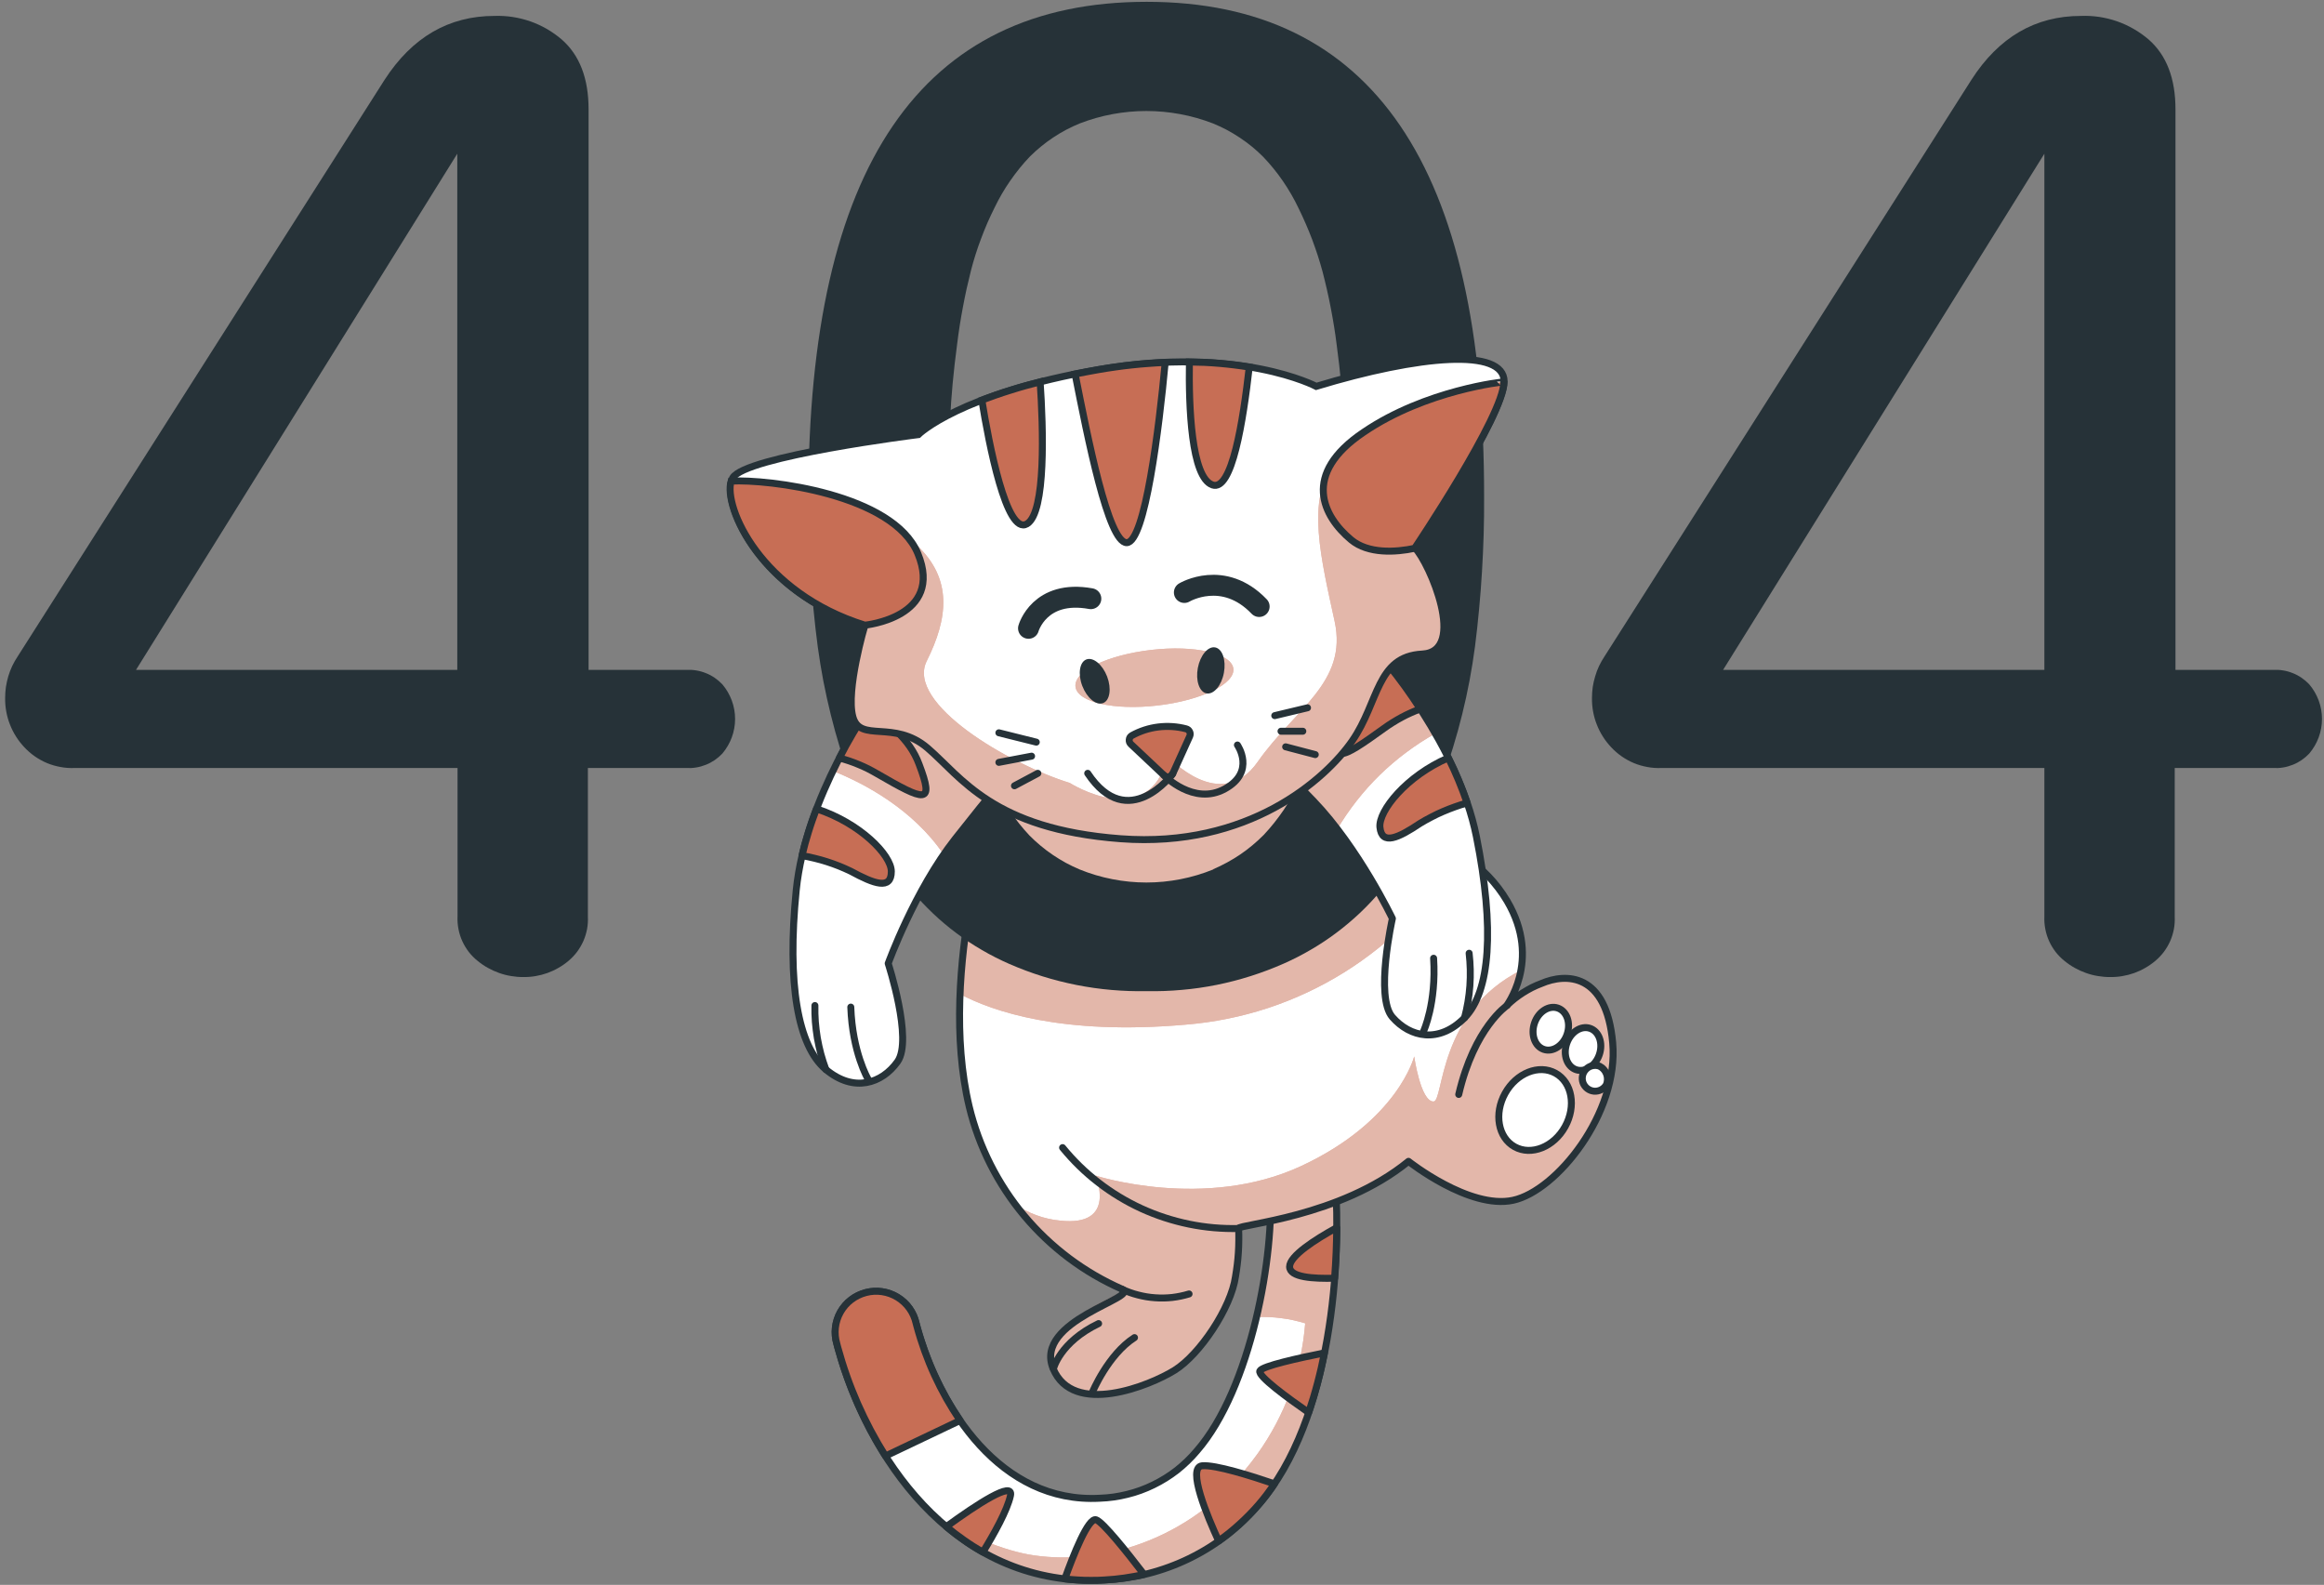 <svg version="1.2" baseProfile="tiny-ps" xmlns="http://www.w3.org/2000/svg" viewBox="0 0 371 253" width="371" height="253">
	<rect x="0" y="0" width="371" height="253" fill="#808080" stroke="none"/>
	<title>freepik--Character--inject-5</title>
	<style>
		tspan { white-space:pre }
		.shp0 { fill: #ffffff } 
		.shp1 { fill: #c76e55 } 
		.shp2 { opacity: 0.502;fill: #ffffff } 
		.shp3 { fill: none;stroke: #263238;stroke-linecap:round;stroke-linejoin:round;stroke-width: 1.113 } 
		.shp4 { fill: #c76e55;stroke: #263238;stroke-linecap:round;stroke-linejoin:round;stroke-width: 1.113 } 
		.shp5 { fill: #ffffff;stroke: #263238;stroke-linecap:round;stroke-linejoin:round;stroke-width: 1.113 } 
		.shp6 { fill: #263238 } 
		.shp7 { fill: none;stroke: #263238;stroke-width: 1.113 } 
		.shp8 { fill: #c76e55;stroke: #263238;stroke-width: 1.113 } 
		.shp9 { fill: none;stroke: #263238;stroke-linecap:round;stroke-linejoin:round;stroke-width: 3.34 } 
		.shp10 { fill: none;stroke: #263238;stroke-linecap:round;stroke-width: 1.113 } 
	</style>
	<g id="freepik--Character--inject-5">
		<path id="Layer" class="shp0" d="M174.15 252.28C151.89 252.28 138.51 232.53 133.76 215.16L133.6 214.55C133.09 212.85 133.29 211.01 134.16 209.46C135.03 207.91 136.5 206.79 138.22 206.34C139.94 205.89 141.76 206.16 143.28 207.09C144.8 208.02 145.87 209.52 146.25 211.26L146.37 211.71C149.98 224.93 159.81 240.04 175.58 239.17C177.06 239.12 178.53 238.91 179.96 238.55C181.4 238.2 182.79 237.69 184.12 237.04C185.45 236.39 186.71 235.61 187.88 234.7C189.04 233.78 190.11 232.75 191.06 231.62C199.71 221.7 203.58 200.13 202.72 189.25C202.56 187.84 202.97 186.42 203.87 185.32C204.77 184.23 206.08 183.54 207.5 183.43C208.92 183.32 210.32 183.79 211.38 184.73C212.44 185.67 213.08 187 213.14 188.42C214.14 200.53 212.82 226.56 200.91 240.21C199.39 242 197.69 243.63 195.83 245.07C193.98 246.51 191.98 247.75 189.87 248.78C187.76 249.81 185.55 250.62 183.27 251.2C181 251.77 178.67 252.11 176.32 252.21C175.59 252.26 174.86 252.28 174.15 252.28Z" />
		<g id="Layer">
			<path id="Layer" class="shp1" d="M207.51 183.62C206.83 183.68 206.16 183.87 205.55 184.18C204.94 184.49 204.39 184.92 203.95 185.44C203.51 185.97 203.17 186.57 202.96 187.22C202.75 187.88 202.67 188.57 202.72 189.25C203.14 194.56 202.43 202.41 200.59 210.25C201.25 210.22 201.9 210.22 202.56 210.25C203.21 210.28 203.87 210.33 204.52 210.42C205.17 210.5 205.82 210.61 206.46 210.75C207.1 210.89 207.73 211.06 208.36 211.25C208.21 213.12 207.94 214.98 207.54 216.81C207.14 218.64 206.61 220.45 205.97 222.21C205.32 223.97 204.56 225.68 203.68 227.34C202.8 229 201.81 230.6 200.72 232.12C191.01 245.61 176.45 249.92 165.12 248.3C160.05 247.58 154.24 244.92 149.35 242.19C150.99 243.79 152.78 245.23 154.69 246.48C156.61 247.74 158.64 248.8 160.76 249.67C162.88 250.53 165.08 251.19 167.33 251.63C169.58 252.07 171.86 252.3 174.15 252.3C174.86 252.3 175.59 252.3 176.32 252.24C178.67 252.14 181 251.8 183.27 251.23C185.55 250.65 187.76 249.84 189.87 248.81C191.98 247.78 193.98 246.54 195.83 245.1C197.69 243.66 199.39 242.03 200.91 240.24C212.82 226.59 214.1 200.56 213.14 188.45C213.09 187.76 212.91 187.09 212.6 186.47C212.28 185.86 211.86 185.31 211.33 184.86C210.81 184.41 210.2 184.07 209.55 183.86C208.89 183.64 208.2 183.56 207.51 183.62L207.51 183.62Z" />
			<path id="Layer" class="shp2" d="M207.51 183.62C206.83 183.68 206.16 183.87 205.55 184.18C204.94 184.49 204.39 184.92 203.95 185.44C203.51 185.97 203.17 186.57 202.96 187.22C202.75 187.88 202.67 188.57 202.72 189.25C203.14 194.56 202.43 202.41 200.59 210.25C201.25 210.22 201.9 210.22 202.56 210.25C203.21 210.28 203.87 210.33 204.52 210.42C205.17 210.5 205.82 210.61 206.46 210.75C207.1 210.89 207.73 211.06 208.36 211.25C208.21 213.12 207.94 214.98 207.54 216.81C207.14 218.64 206.61 220.45 205.97 222.21C205.32 223.97 204.56 225.68 203.68 227.34C202.8 229 201.81 230.6 200.72 232.12C191.01 245.61 176.45 249.92 165.12 248.3C160.05 247.58 154.24 244.92 149.35 242.19C150.99 243.79 152.78 245.23 154.69 246.48C156.61 247.74 158.64 248.8 160.76 249.67C162.88 250.53 165.08 251.19 167.33 251.63C169.58 252.07 171.86 252.3 174.15 252.3C174.86 252.3 175.59 252.3 176.32 252.24C178.67 252.14 181 251.8 183.27 251.23C185.55 250.65 187.76 249.84 189.87 248.81C191.98 247.78 193.98 246.54 195.83 245.1C197.69 243.66 199.39 242.03 200.91 240.24C212.82 226.59 214.1 200.56 213.14 188.45C213.09 187.76 212.91 187.09 212.6 186.47C212.28 185.86 211.86 185.31 211.33 184.86C210.81 184.41 210.2 184.07 209.55 183.86C208.89 183.64 208.2 183.56 207.51 183.62L207.51 183.62Z" />
		</g>
		<path id="Layer" class="shp3" d="M174.15 252.28C151.89 252.28 138.51 232.53 133.76 215.16L133.6 214.55C133.09 212.85 133.29 211.01 134.16 209.46C135.03 207.91 136.5 206.79 138.22 206.34C139.94 205.89 141.76 206.16 143.28 207.09C144.8 208.02 145.87 209.52 146.25 211.26L146.37 211.71C149.98 224.93 159.81 240.04 175.58 239.17C177.06 239.12 178.53 238.91 179.96 238.55C181.4 238.2 182.79 237.69 184.12 237.04C185.45 236.39 186.71 235.61 187.88 234.7C189.04 233.78 190.11 232.75 191.06 231.62C199.71 221.7 203.58 200.13 202.72 189.25C202.56 187.84 202.97 186.42 203.87 185.32C204.77 184.23 206.08 183.54 207.5 183.43C208.92 183.32 210.32 183.79 211.38 184.73C212.44 185.67 213.08 187 213.14 188.42C214.14 200.53 212.82 226.56 200.91 240.21C199.39 242 197.69 243.63 195.83 245.07C193.98 246.51 191.98 247.75 189.87 248.78C187.76 249.81 185.55 250.62 183.27 251.2C181 251.77 178.67 252.11 176.32 252.21C175.59 252.26 174.86 252.28 174.15 252.28Z" />
		<path id="Layer" class="shp4" d="M161.31 238.75C161.84 236.3 155.98 240.13 151.07 243.7C151.52 244.08 151.99 244.46 152.46 244.82C152.93 245.18 153.41 245.53 153.9 245.87C154.38 246.21 154.88 246.54 155.38 246.86C155.88 247.17 156.39 247.48 156.91 247.77C158.66 244.92 160.8 241.11 161.31 238.75Z" />
		<path id="Layer" class="shp4" d="M174.15 252.28C174.86 252.28 175.59 252.28 176.32 252.22C176.85 252.19 177.38 252.15 177.91 252.1C178.44 252.05 178.97 251.98 179.49 251.91C180.02 251.83 180.55 251.75 181.07 251.65C181.59 251.56 182.11 251.45 182.63 251.33C179.87 247.73 176.07 242.97 174.98 242.61C173.73 242.19 171.32 248.32 169.98 252.04C170.33 252.08 170.67 252.12 171.02 252.15C171.37 252.18 171.71 252.2 172.06 252.22C172.41 252.24 172.76 252.26 173.11 252.27C173.45 252.28 173.8 252.28 174.15 252.28Z" />
		<path id="Layer" class="shp4" d="M146.37 211.71L146.25 211.26C145.87 209.52 144.8 208.02 143.28 207.09C141.76 206.16 139.94 205.89 138.22 206.34C136.5 206.79 135.03 207.91 134.16 209.46C133.29 211.01 133.09 212.85 133.6 214.55L133.76 215.16C134.18 216.68 134.65 218.19 135.18 219.68C135.7 221.16 136.29 222.63 136.92 224.08C137.56 225.52 138.25 226.94 138.99 228.34C139.73 229.73 140.52 231.09 141.36 232.43L153.27 226.76C152.49 225.61 151.76 224.43 151.08 223.23C150.4 222.02 149.77 220.78 149.19 219.52C148.61 218.26 148.09 216.98 147.62 215.68C147.15 214.37 146.73 213.05 146.37 211.71L146.37 211.71Z" />
		<path id="Layer" class="shp4" d="M200.91 240.21C201.14 239.95 201.36 239.68 201.58 239.41C201.8 239.13 202.02 238.86 202.23 238.58C202.44 238.3 202.65 238.02 202.85 237.73C203.06 237.45 203.26 237.16 203.45 236.87C199.67 235.58 194.01 233.8 191.91 233.99C189.42 234.22 192.8 242.22 194.54 245.99C195.12 245.57 195.7 245.14 196.26 244.69C196.82 244.24 197.36 243.77 197.89 243.29C198.43 242.8 198.94 242.31 199.45 241.79C199.95 241.28 200.44 240.75 200.91 240.21L200.91 240.21Z" />
		<path id="Layer" class="shp4" d="M201.12 218.84C200.72 219.64 205.61 223.2 208.91 225.49C209.17 224.71 209.42 223.93 209.66 223.14C209.89 222.36 210.12 221.57 210.33 220.77C210.54 219.98 210.73 219.18 210.92 218.38C211.1 217.58 211.27 216.78 211.43 215.97C207.43 216.77 201.51 218.06 201.12 218.84Z" />
		<path id="Layer" class="shp4" d="M213.05 204.05C213.27 201.2 213.38 198.48 213.39 195.98C209.95 197.87 205.87 200.49 205.87 202.21C205.87 203.93 209.69 204.14 213.05 204.05Z" />
		<path id="Layer" class="shp0" d="M159.21 126.68C159.21 126.68 149.5 154.8 154.73 176.68C155.5 179.87 156.64 182.96 158.12 185.89C159.6 188.82 161.41 191.57 163.52 194.09C165.63 196.61 168.02 198.87 170.64 200.84C173.27 202.81 176.11 204.47 179.12 205.79C182.13 207.11 164.93 210.79 168.12 218.48C171.31 226.17 183.54 221.22 187.53 218.73C191.52 216.24 196.53 208.78 197.23 203.8C197.34 203.16 197.43 202.53 197.51 201.89C197.59 201.24 197.65 200.6 197.69 199.96C197.73 199.31 197.76 198.67 197.76 198.02C197.77 197.38 197.76 196.73 197.73 196.09C197.7 195.45 213.9 194.35 224.85 185.39C224.85 185.39 234.56 193.1 241.53 191.61C248.5 190.12 258.45 177.67 257.45 166.48C256.45 155.29 250 155.3 246.06 157C245.55 157.19 245.05 157.41 244.56 157.65C244.08 157.9 243.6 158.17 243.14 158.46C242.68 158.75 242.24 159.07 241.81 159.4C241.38 159.74 240.97 160.1 240.58 160.48C240.19 160.86 246.3 153.48 240.58 143.81C239.74 142.4 238.74 141.08 237.6 139.89C236.46 138.71 235.2 137.65 233.82 136.75C232.44 135.85 230.97 135.1 229.43 134.53C227.88 133.96 226.28 133.57 224.65 133.36C223.02 133.15 221.65 117.43 212.71 111.46C203.77 105.49 171.9 99.31 159.21 126.68Z" />
		<g id="Layer">
			<path id="Layer" fill-rule="evenodd" class="shp1" d="M233.14 136.35C230.84 140.19 228.09 143.74 224.95 146.92C221.81 150.11 218.31 152.91 214.51 155.27C210.71 157.63 206.64 159.53 202.39 160.93C198.14 162.32 193.74 163.21 189.28 163.57C169.48 165.31 158.38 161.41 153.28 158.7C153.43 155.98 153.68 153.27 154 150.57C154.33 147.87 154.75 145.18 155.25 142.51C155.75 139.83 156.34 137.18 157.01 134.54C157.68 131.9 158.44 129.29 159.28 126.7C171.97 99.33 203.82 105.55 212.78 111.52C221.74 117.49 224.72 133.42 224.72 133.42C225.46 133.51 226.2 133.65 226.93 133.82C227.66 133.99 228.38 134.2 229.08 134.44C229.79 134.69 230.49 134.97 231.16 135.29C231.84 135.61 232.5 135.96 233.14 136.35ZM257.43 166.44C258.43 177.63 248.48 190.08 241.51 191.57C234.54 193.06 224.83 185.35 224.83 185.35C213.88 194.31 197.68 195.41 197.71 196.05C197.74 196.69 197.75 197.34 197.74 197.98C197.74 198.63 197.71 199.27 197.67 199.92C197.63 200.56 197.57 201.2 197.49 201.85C197.41 202.49 197.32 203.12 197.21 203.76C196.51 208.74 191.49 216.2 187.51 218.69C183.53 221.18 171.29 226.13 168.1 218.44C164.91 210.75 180.78 206.49 179.1 205.75C177.42 205.01 175.78 204.17 174.2 203.22C172.63 202.28 171.11 201.23 169.67 200.09C168.23 198.95 166.87 197.71 165.58 196.4C164.3 195.08 163.1 193.68 162 192.21C162.53 192.58 163.09 192.91 163.67 193.21C164.24 193.51 164.84 193.77 165.45 193.99C166.06 194.22 166.68 194.4 167.31 194.54C167.94 194.69 168.58 194.79 169.23 194.85C178.48 195.88 174.88 187.66 174.88 187.66C174.88 187.66 192.33 193.32 207.76 186.12C223.19 178.92 225.76 168.65 225.76 168.65C225.76 168.65 226.78 175.84 228.84 175.84C230.51 175.84 229.46 161.54 242.91 154.84C242.83 155.35 242.72 155.85 242.58 156.34C242.44 156.84 242.28 157.32 242.08 157.8C241.88 158.27 241.66 158.74 241.41 159.18C241.16 159.63 240.88 160.06 240.58 160.48C240.97 160.1 241.38 159.74 241.81 159.4C242.24 159.07 242.68 158.75 243.14 158.46C243.6 158.17 244.08 157.9 244.56 157.65C245.05 157.41 245.55 157.19 246.06 157C250 155.3 256.43 155.25 257.43 166.44Z" />
			<path id="Layer" fill-rule="evenodd" class="shp2" d="M233.14 136.35C230.84 140.19 228.09 143.74 224.95 146.92C221.81 150.11 218.31 152.91 214.51 155.27C210.71 157.63 206.64 159.53 202.39 160.93C198.14 162.32 193.74 163.21 189.28 163.57C169.48 165.31 158.38 161.41 153.28 158.7C153.43 155.98 153.68 153.27 154 150.57C154.33 147.87 154.75 145.18 155.25 142.51C155.75 139.83 156.34 137.18 157.01 134.54C157.68 131.9 158.44 129.29 159.28 126.7C171.97 99.33 203.82 105.55 212.78 111.52C221.74 117.49 224.72 133.42 224.72 133.42C225.46 133.51 226.2 133.65 226.93 133.82C227.66 133.99 228.38 134.2 229.08 134.44C229.79 134.69 230.49 134.97 231.16 135.29C231.84 135.61 232.5 135.96 233.14 136.35ZM257.43 166.44C258.43 177.63 248.48 190.08 241.51 191.57C234.54 193.06 224.83 185.35 224.83 185.35C213.88 194.31 197.68 195.41 197.71 196.05C197.74 196.69 197.75 197.34 197.74 197.98C197.74 198.63 197.71 199.27 197.67 199.92C197.63 200.56 197.57 201.2 197.49 201.85C197.41 202.49 197.32 203.12 197.21 203.76C196.51 208.74 191.49 216.2 187.51 218.69C183.53 221.18 171.29 226.13 168.1 218.44C164.91 210.75 180.78 206.49 179.1 205.75C177.42 205.01 175.78 204.17 174.2 203.22C172.63 202.28 171.11 201.23 169.67 200.09C168.23 198.95 166.87 197.71 165.58 196.4C164.3 195.08 163.1 193.68 162 192.21C162.53 192.58 163.09 192.91 163.67 193.21C164.24 193.51 164.84 193.77 165.45 193.99C166.06 194.22 166.68 194.4 167.31 194.54C167.94 194.69 168.58 194.79 169.23 194.85C178.48 195.88 174.88 187.66 174.88 187.66C174.88 187.66 192.33 193.32 207.76 186.12C223.19 178.92 225.76 168.65 225.76 168.65C225.76 168.65 226.78 175.84 228.84 175.84C230.51 175.84 229.46 161.54 242.91 154.84C242.83 155.35 242.72 155.85 242.58 156.34C242.44 156.84 242.28 157.32 242.08 157.8C241.88 158.27 241.66 158.74 241.41 159.18C241.16 159.63 240.88 160.06 240.58 160.48C240.97 160.1 241.38 159.74 241.81 159.4C242.24 159.07 242.68 158.75 243.14 158.46C243.6 158.17 244.08 157.9 244.56 157.65C245.05 157.41 245.55 157.19 246.06 157C250 155.3 256.43 155.25 257.43 166.44Z" />
			<path id="Layer" class="shp3" d="M197.78 196.11C195.11 196.18 192.43 195.95 189.81 195.41C187.19 194.87 184.64 194.04 182.21 192.93C179.77 191.81 177.48 190.42 175.36 188.78C173.24 187.15 171.32 185.27 169.63 183.2" />
		</g>
		<path id="Layer" class="shp3" d="M159.21 126.68C159.21 126.68 149.5 154.8 154.73 176.68C155.5 179.87 156.64 182.96 158.12 185.89C159.6 188.82 161.41 191.57 163.52 194.09C165.63 196.61 168.02 198.87 170.64 200.84C173.27 202.81 176.11 204.47 179.12 205.79C182.13 207.11 164.93 210.79 168.12 218.48C171.31 226.17 183.54 221.22 187.53 218.73C191.52 216.24 196.53 208.78 197.23 203.8C197.34 203.16 197.43 202.53 197.51 201.89C197.59 201.24 197.65 200.6 197.69 199.96C197.73 199.31 197.76 198.67 197.76 198.02C197.77 197.38 197.76 196.73 197.73 196.09C197.7 195.45 213.9 194.35 224.85 185.39C224.85 185.39 234.56 193.1 241.53 191.61C248.5 190.12 258.45 177.67 257.45 166.48C256.45 155.29 250 155.3 246.06 157C245.55 157.19 245.05 157.41 244.56 157.65C244.08 157.9 243.6 158.17 243.14 158.46C242.68 158.75 242.24 159.07 241.81 159.4C241.38 159.74 240.97 160.1 240.58 160.48C240.19 160.86 246.3 153.48 240.58 143.81C239.74 142.4 238.74 141.08 237.6 139.89C236.46 138.71 235.2 137.65 233.82 136.75C232.44 135.85 230.97 135.1 229.43 134.53C227.88 133.96 226.28 133.57 224.65 133.36C223.02 133.15 221.65 117.43 212.71 111.46C203.77 105.49 171.9 99.31 159.21 126.68Z" />
		<path id="Layer" class="shp3" d="M240.58 160.52C240.58 160.52 235.36 164.01 232.87 174.71" />
		<path id="Layer" class="shp5" d="M250.17 165.1C249.56 166.92 247.89 168.01 246.45 167.52C245.01 167.03 244.35 165.16 244.96 163.34C245.57 161.52 247.24 160.43 248.68 160.92C250.12 161.41 250.79 163.28 250.17 165.1Z" />
		<path id="Layer" class="shp5" d="M255.32 168.34C254.71 170.16 253.04 171.25 251.6 170.76C250.16 170.27 249.49 168.4 250.11 166.58C250.73 164.76 252.39 163.67 253.83 164.16C255.27 164.65 255.94 166.52 255.32 168.34Z" />
		<path id="Layer" class="shp5" d="M256.42 173.19C256.01 173.87 255.25 174.26 254.46 174.19C253.66 174.11 252.99 173.59 252.71 172.84C252.44 172.09 252.63 171.25 253.19 170.69C253.74 170.12 254.58 169.93 255.33 170.19C255.59 170.32 255.83 170.5 256.02 170.72C256.22 170.94 256.37 171.2 256.47 171.47C256.57 171.75 256.62 172.04 256.61 172.34C256.6 172.63 256.54 172.92 256.42 173.19Z" />
		<path id="Layer" class="shp5" d="M249.85 179.85C248.05 183.1 244.45 184.54 241.8 183.07C239.15 181.6 238.47 177.79 240.27 174.54C242.07 171.29 245.67 169.85 248.32 171.32C250.97 172.79 251.65 176.6 249.85 179.85Z" />
		<path id="Layer" class="shp3" d="M179.12 205.81C179.95 206.2 180.81 206.51 181.7 206.73C182.58 206.96 183.49 207.11 184.4 207.17C185.31 207.24 186.23 207.22 187.14 207.12C188.05 207.01 188.94 206.83 189.82 206.56" />
		<path id="Layer" class="shp3" d="M168.17 218.5C168.17 218.5 169.17 214.27 175.38 211.29" />
		<path id="Layer" class="shp3" d="M174.39 222.24C174.39 222.24 176.88 216.24 181.11 213.53" />
		<path id="Layer" fill-rule="evenodd" class="shp6" d="M74.84 151.97C74.43 151.43 74.08 150.86 73.8 150.24C73.52 149.63 73.32 148.98 73.19 148.32C73.06 147.66 73.01 146.98 73.04 146.31L73.04 122.6L11.88 122.6C11.14 122.63 10.39 122.58 9.66 122.44C8.92 122.31 8.21 122.1 7.52 121.82C6.83 121.53 6.17 121.17 5.56 120.74C4.95 120.32 4.39 119.83 3.88 119.28C3.39 118.76 2.94 118.19 2.56 117.58C2.17 116.97 1.85 116.33 1.59 115.66C1.32 114.99 1.13 114.29 1 113.59C0.87 112.88 0.81 112.16 0.82 111.44C0.82 110.85 0.86 110.27 0.94 109.68C1.03 109.1 1.16 108.53 1.32 107.97C1.49 107.4 1.7 106.85 1.95 106.32C2.21 105.79 2.49 105.28 2.82 104.79L61.4 12.73C65.8 5.94 71.65 2.54 78.94 2.54C79.91 2.51 80.88 2.56 81.84 2.71C82.8 2.86 83.74 3.09 84.66 3.41C85.57 3.73 86.46 4.14 87.3 4.62C88.14 5.11 88.93 5.67 89.67 6.3C92.53 8.8 93.96 12.52 93.96 17.45L93.96 106.94L109.52 106.94C110.06 106.91 110.59 106.93 111.12 107.02C111.65 107.1 112.17 107.25 112.67 107.45C113.17 107.64 113.65 107.9 114.09 108.2C114.53 108.5 114.94 108.85 115.31 109.24C115.96 110 116.47 110.88 116.82 111.82C117.17 112.77 117.35 113.76 117.35 114.77C117.35 115.78 117.17 116.77 116.82 117.72C116.47 118.66 115.96 119.53 115.31 120.3C114.94 120.69 114.53 121.04 114.09 121.34C113.65 121.64 113.17 121.9 112.67 122.09C112.17 122.29 111.65 122.44 111.12 122.52C110.59 122.61 110.06 122.63 109.52 122.6L93.85 122.6L93.85 146.31C93.88 146.98 93.84 147.65 93.72 148.31C93.59 148.97 93.4 149.61 93.13 150.22C92.86 150.83 92.52 151.41 92.12 151.95C91.72 152.48 91.25 152.97 90.74 153.4C90.24 153.82 89.71 154.19 89.14 154.51C88.58 154.84 87.99 155.11 87.38 155.33C86.76 155.55 86.13 155.71 85.49 155.82C84.85 155.93 84.2 155.98 83.55 155.97C82.89 155.98 82.24 155.92 81.59 155.81C80.94 155.71 80.3 155.54 79.68 155.32C79.06 155.1 78.46 154.83 77.89 154.51C77.31 154.19 76.77 153.82 76.26 153.4C75.73 152.98 75.26 152.5 74.84 151.97ZM73 106.94L73 24.54L21.71 106.94L73 106.94Z" />
		<path id="Layer" fill-rule="evenodd" class="shp6" d="M156.78 151.67C155.37 150.86 154.01 149.96 152.7 148.98C151.4 148.01 150.15 146.96 148.97 145.84C147.79 144.72 146.67 143.54 145.62 142.29C144.57 140.97 143.57 139.61 142.63 138.2C141.69 136.8 140.81 135.36 139.99 133.88C139.18 132.4 138.42 130.89 137.73 129.35C137.04 127.8 136.42 126.23 135.86 124.64C135.23 122.92 134.64 121.17 134.1 119.42C133.56 117.66 133.07 115.89 132.63 114.11C132.19 112.33 131.79 110.53 131.44 108.73C131.1 106.92 130.8 105.11 130.55 103.29C130.29 101.31 130.06 99.32 129.87 97.33C129.68 95.34 129.52 93.35 129.39 91.35C129.27 89.35 129.18 87.36 129.12 85.36C129.06 83.36 129.04 81.36 129.05 79.36C129.05 26.65 147.05 0.29 183.05 0.29C219.05 0.29 237.01 26.65 236.92 79.36C236.93 81.35 236.91 83.34 236.85 85.33C236.79 87.32 236.7 89.31 236.58 91.29C236.46 93.28 236.31 95.26 236.12 97.25C235.94 99.23 235.72 101.21 235.47 103.18C235.23 105 234.94 106.81 234.6 108.62C234.26 110.42 233.87 112.22 233.43 114C232.99 115.78 232.5 117.55 231.96 119.31C231.43 121.07 230.84 122.81 230.21 124.53C229.65 126.12 229.03 127.69 228.34 129.24C227.65 130.78 226.89 132.29 226.08 133.77C225.26 135.25 224.38 136.69 223.44 138.09C222.5 139.5 221.5 140.86 220.45 142.18C219.4 143.43 218.28 144.62 217.1 145.74C215.91 146.86 214.67 147.91 213.36 148.89C212.06 149.87 210.7 150.77 209.29 151.59C207.88 152.42 206.43 153.16 204.94 153.82C203.22 154.58 201.47 155.24 199.68 155.81C197.89 156.38 196.07 156.85 194.24 157.22C192.4 157.59 190.54 157.86 188.67 158.02C186.8 158.19 184.93 158.26 183.05 158.22C181.17 158.26 179.3 158.19 177.43 158.03C175.56 157.87 173.7 157.6 171.86 157.24C170.01 156.87 168.19 156.41 166.4 155.85C164.61 155.29 162.85 154.63 161.13 153.88C159.64 153.23 158.18 152.49 156.78 151.67ZM193.69 138.75C194.44 138.43 195.18 138.07 195.89 137.68C196.61 137.29 197.31 136.86 197.98 136.41C198.66 135.95 199.31 135.46 199.94 134.93C200.56 134.41 201.17 133.86 201.74 133.28C202.32 132.66 202.88 132.02 203.41 131.35C203.94 130.69 204.44 130 204.92 129.3C205.39 128.59 205.84 127.87 206.26 127.13C206.68 126.39 207.06 125.63 207.42 124.86C207.81 124.04 208.19 123.21 208.55 122.38C208.9 121.54 209.24 120.7 209.56 119.85C209.88 119 210.17 118.14 210.45 117.27C210.73 116.41 210.99 115.54 211.23 114.66C211.48 113.7 211.72 112.74 211.93 111.78C212.15 110.82 212.35 109.85 212.54 108.88C212.72 107.91 212.89 106.93 213.04 105.96C213.18 104.98 213.32 104 213.43 103.02C213.97 98.69 214.33 94.72 214.51 91.11C214.69 87.5 214.78 83.59 214.77 79.36C214.77 74.93 214.68 70.83 214.51 67.08C214.34 63.33 213.96 59.3 213.38 55C213.26 54.02 213.12 53.04 212.96 52.06C212.8 51.09 212.63 50.11 212.44 49.14C212.26 48.17 212.05 47.21 211.83 46.24C211.61 45.28 211.38 44.32 211.13 43.36C210.89 42.49 210.64 41.63 210.36 40.77C210.08 39.92 209.78 39.07 209.47 38.23C209.15 37.39 208.81 36.55 208.45 35.73C208.09 34.9 207.72 34.09 207.32 33.28C206.96 32.52 206.57 31.78 206.15 31.05C205.73 30.32 205.28 29.61 204.81 28.92C204.33 28.22 203.83 27.55 203.3 26.9C202.77 26.25 202.21 25.62 201.63 25.01C201.06 24.44 200.46 23.9 199.84 23.39C199.21 22.88 198.56 22.4 197.89 21.96C197.22 21.51 196.53 21.1 195.82 20.72C195.11 20.35 194.38 20.01 193.63 19.7C191.94 19.05 190.19 18.55 188.41 18.22C186.63 17.89 184.82 17.72 183 17.72C181.19 17.72 179.38 17.89 177.6 18.22C175.82 18.55 174.07 19.05 172.38 19.7C171.64 20 170.92 20.34 170.21 20.71C169.5 21.09 168.81 21.49 168.15 21.94C167.48 22.38 166.84 22.85 166.22 23.36C165.6 23.86 165.01 24.4 164.44 24.96C163.86 25.56 163.31 26.19 162.78 26.84C162.26 27.49 161.75 28.16 161.28 28.84C160.8 29.53 160.35 30.23 159.93 30.96C159.51 31.68 159.12 32.42 158.76 33.17C158.36 33.97 157.98 34.78 157.62 35.6C157.27 36.42 156.93 37.25 156.62 38.09C156.3 38.92 156.01 39.77 155.74 40.62C155.47 41.47 155.22 42.33 155 43.2C154.76 44.16 154.53 45.13 154.31 46.1C154.1 47.07 153.9 48.04 153.72 49.02C153.53 49.99 153.37 50.97 153.21 51.95C153.06 52.93 152.92 53.91 152.8 54.9C152.22 59.26 151.84 63.32 151.67 67.08C151.5 70.84 151.41 74.93 151.4 79.36C151.4 83.58 151.49 87.51 151.67 91.16C151.85 94.81 152.21 98.81 152.74 103.16C152.86 104.14 152.99 105.12 153.14 106.1C153.29 107.07 153.45 108.05 153.64 109.02C153.82 109.99 154.02 110.96 154.24 111.92C154.46 112.88 154.69 113.84 154.94 114.8C155.18 115.68 155.43 116.55 155.71 117.41C155.98 118.28 156.28 119.13 156.59 119.99C156.91 120.84 157.24 121.68 157.59 122.52C157.95 123.35 158.32 124.18 158.71 125C159.06 125.77 159.45 126.52 159.86 127.26C160.27 127.99 160.72 128.71 161.19 129.41C161.66 130.11 162.16 130.79 162.68 131.45C163.21 132.11 163.76 132.75 164.34 133.37C164.91 133.95 165.51 134.49 166.13 135.01C166.75 135.53 167.4 136.02 168.07 136.47C168.75 136.93 169.44 137.35 170.15 137.74C170.86 138.12 171.59 138.47 172.34 138.79C174.03 139.48 175.78 140 177.58 140.35C179.37 140.7 181.19 140.88 183.01 140.88C184.84 140.88 186.66 140.7 188.45 140.35C190.25 140 192 139.48 193.69 138.79L193.69 138.75Z" />
		<path id="Layer" fill-rule="evenodd" class="shp6" d="M328.16 151.97C327.75 151.43 327.4 150.86 327.12 150.24C326.84 149.63 326.64 148.98 326.51 148.32C326.38 147.66 326.33 146.98 326.36 146.31L326.36 122.6L265.2 122.6C264.46 122.63 263.71 122.58 262.98 122.44C262.24 122.31 261.53 122.1 260.84 121.82C260.15 121.53 259.49 121.17 258.88 120.74C258.27 120.32 257.71 119.83 257.2 119.28C256.71 118.76 256.26 118.19 255.88 117.58C255.49 116.97 255.17 116.33 254.91 115.66C254.64 114.99 254.45 114.29 254.32 113.59C254.19 112.88 254.13 112.16 254.14 111.44C254.14 110.85 254.18 110.27 254.26 109.68C254.35 109.1 254.48 108.53 254.65 107.97C254.81 107.4 255.02 106.85 255.27 106.32C255.53 105.79 255.81 105.28 256.14 104.79L314.72 12.73C319.08 5.94 324.91 2.54 332.21 2.54C333.18 2.5 334.16 2.56 335.13 2.7C336.09 2.85 337.04 3.08 337.96 3.4C338.88 3.72 339.77 4.13 340.62 4.62C341.46 5.1 342.26 5.67 343 6.3C345.86 8.8 347.29 12.52 347.29 17.45L347.29 106.94L362.85 106.94C363.39 106.91 363.92 106.93 364.45 107.02C364.98 107.1 365.5 107.25 366 107.45C366.5 107.64 366.98 107.9 367.42 108.2C367.86 108.5 368.27 108.85 368.64 109.24C369.29 110 369.8 110.88 370.15 111.82C370.5 112.77 370.68 113.76 370.68 114.77C370.68 115.78 370.5 116.77 370.15 117.72C369.8 118.66 369.29 119.53 368.64 120.3C368.27 120.69 367.86 121.04 367.42 121.34C366.98 121.64 366.5 121.9 366 122.09C365.5 122.29 364.98 122.44 364.45 122.52C363.92 122.61 363.39 122.63 362.85 122.6L347.17 122.6L347.17 146.31C347.2 146.98 347.16 147.65 347.04 148.31C346.91 148.97 346.72 149.61 346.45 150.22C346.18 150.83 345.84 151.41 345.44 151.95C345.04 152.48 344.57 152.97 344.06 153.4C343.56 153.82 343.03 154.19 342.46 154.51C341.9 154.84 341.31 155.11 340.7 155.33C340.08 155.55 339.45 155.71 338.81 155.82C338.17 155.93 337.52 155.98 336.87 155.97C336.21 155.98 335.56 155.92 334.91 155.81C334.26 155.71 333.62 155.54 333 155.32C332.38 155.1 331.78 154.83 331.21 154.51C330.63 154.19 330.09 153.82 329.58 153.4C329.05 152.98 328.58 152.5 328.16 151.97ZM326.36 106.94L326.36 24.54L275.07 106.94L326.36 106.94Z" />
		<path id="Layer" class="shp0" d="M139.05 112.5C139.05 112.5 128.6 127.18 127.11 142.11C125.62 157.04 127.36 166.99 131.84 170.73C136.32 174.47 140.79 172.97 143.28 169.48C145.77 165.99 141.79 153.8 141.79 153.8C141.79 153.8 146.02 142.11 152.49 133.9C158.96 125.69 160.2 124.44 160.2 124.44C160.2 124.44 149 111.75 139.05 112.5Z" />
		<g id="Layer">
			<path id="Layer" class="shp1" d="M139.05 112.5C138.48 113.34 137.93 114.19 137.39 115.06C136.85 115.92 136.33 116.79 135.83 117.68C135.32 118.56 134.83 119.45 134.36 120.35C133.89 121.25 133.44 122.16 133 123.08C138 125.08 145.75 129.18 150.67 136.44C151.27 135.57 151.89 134.71 152.53 133.9C159 125.69 160.24 124.44 160.24 124.44C160.24 124.44 149 111.75 139.05 112.5Z" />
			<path id="Layer" class="shp2" d="M139.05 112.5C138.48 113.34 137.93 114.19 137.39 115.06C136.85 115.92 136.33 116.79 135.83 117.68C135.32 118.56 134.83 119.45 134.36 120.35C133.89 121.25 133.44 122.16 133 123.08C138 125.08 145.75 129.18 150.67 136.44C151.27 135.57 151.89 134.71 152.53 133.9C159 125.69 160.24 124.44 160.24 124.44C160.24 124.44 149 111.75 139.05 112.5Z" />
		</g>
		<path id="Layer" class="shp3" d="M139.05 112.5C139.05 112.5 128.6 127.18 127.11 142.11C125.62 157.04 127.36 166.99 131.84 170.73C136.32 174.47 140.79 172.97 143.28 169.48C145.77 165.99 141.79 153.8 141.79 153.8C141.79 153.8 146.02 142.11 152.49 133.9C158.96 125.69 160.2 124.44 160.2 124.44C160.2 124.44 149 111.75 139.05 112.5Z" />
		<path id="Layer" class="shp3" d="M131.84 170.73C131.54 169.92 131.27 169.09 131.04 168.25C130.82 167.41 130.63 166.56 130.48 165.71C130.34 164.85 130.23 163.99 130.16 163.12C130.1 162.26 130.07 161.39 130.09 160.52" />
		<path id="Layer" class="shp3" d="M138.55 172.22C138.55 172.22 136.07 167.99 135.82 160.77" />
		<path id="Layer" class="shp4" d="M142.29 139.12C142.29 136.5 137.29 131.38 130.34 129.12C130.11 129.73 129.88 130.34 129.67 130.96C129.46 131.57 129.25 132.19 129.06 132.82C128.87 133.44 128.69 134.07 128.51 134.69C128.34 135.32 128.18 135.96 128.03 136.59C128.7 136.71 129.37 136.84 130.04 137.01C130.7 137.17 131.36 137.35 132.01 137.56C132.66 137.77 133.31 138 133.94 138.25C134.58 138.51 135.2 138.78 135.82 139.08C139.55 141.11 142.29 142.11 142.29 139.12Z" />
		<path id="Layer" class="shp4" d="M138.44 113.39C138.04 114 137.64 114.62 137.26 115.25C136.87 115.87 136.49 116.5 136.12 117.14C135.75 117.77 135.39 118.41 135.03 119.05C134.68 119.7 134.34 120.35 134 121C134.53 121.14 135.05 121.3 135.56 121.47C136.08 121.64 136.58 121.84 137.09 122.05C137.59 122.25 138.08 122.48 138.57 122.72C139.05 122.97 139.53 123.22 140 123.5C147.71 127.97 149.2 128.5 146.72 122C145.22 117.92 141.64 115.15 138.44 113.39Z" />
		<path id="Layer" class="shp0" d="M220.9 105.25C220.9 105.25 232.74 118.83 235.69 133.55C238.64 148.27 237.89 158.34 233.79 162.49C229.69 166.64 225.1 165.6 222.28 162.37C219.46 159.14 222.28 146.63 222.28 146.63C222.28 146.63 216.92 135.4 209.68 127.86C202.44 120.32 201.07 119.21 201.07 119.21C201.07 119.21 210.92 105.48 220.9 105.25Z" />
		<g id="Layer">
			<path id="Layer" class="shp1" d="M220.9 105.25C210.9 105.48 201.02 119.25 201.02 119.25C201.02 119.25 202.38 120.37 209.63 127.9C209.97 128.26 210.3 128.62 210.63 128.98C210.96 129.35 211.28 129.72 211.6 130.1C211.92 130.47 212.23 130.85 212.54 131.24C212.85 131.62 213.15 132.01 213.45 132.4C214.39 130.81 215.44 129.29 216.58 127.83C217.72 126.38 218.95 125 220.27 123.71C221.6 122.42 223 121.22 224.48 120.12C225.96 119.01 227.51 118 229.12 117.1C228.52 116.05 227.91 115.02 227.26 114C226.62 112.99 225.96 111.98 225.27 110.99C224.59 110 223.88 109.03 223.15 108.07C222.42 107.12 221.67 106.17 220.9 105.25L220.9 105.25Z" />
			<path id="Layer" class="shp2" d="M220.9 105.25C210.9 105.48 201.02 119.25 201.02 119.25C201.02 119.25 202.38 120.37 209.63 127.9C209.97 128.26 210.3 128.62 210.63 128.98C210.96 129.35 211.28 129.72 211.6 130.1C211.92 130.47 212.23 130.85 212.54 131.24C212.85 131.62 213.15 132.01 213.45 132.4C214.39 130.81 215.44 129.29 216.58 127.83C217.72 126.38 218.95 125 220.27 123.71C221.6 122.42 223 121.22 224.48 120.12C225.96 119.01 227.51 118 229.12 117.1C228.52 116.05 227.91 115.02 227.26 114C226.62 112.99 225.96 111.98 225.27 110.99C224.59 110 223.88 109.03 223.15 108.07C222.42 107.12 221.67 106.17 220.9 105.25L220.9 105.25Z" />
		</g>
		<path id="Layer" class="shp3" d="M220.9 105.25C220.9 105.25 232.74 118.83 235.69 133.55C238.64 148.27 237.89 158.34 233.79 162.49C229.69 166.64 225.1 165.6 222.28 162.37C219.46 159.14 222.28 146.63 222.28 146.63C222.28 146.63 216.92 135.4 209.68 127.86C202.44 120.32 201.07 119.21 201.07 119.21C201.07 119.21 210.92 105.48 220.9 105.25Z" />
		<path id="Layer" class="shp3" d="M233.79 162.49C234.01 161.65 234.2 160.8 234.34 159.95C234.48 159.09 234.59 158.23 234.65 157.37C234.71 156.5 234.73 155.63 234.71 154.76C234.69 153.9 234.63 153.03 234.53 152.17" />
		<path id="Layer" class="shp3" d="M227.25 164.63C227.25 164.63 229.32 160.18 228.86 152.97" />
		<path id="Layer" class="shp4" d="M220.29 132.06C220.04 129.45 224.51 123.87 231.21 120.98C231.5 121.56 231.78 122.15 232.05 122.74C232.32 123.33 232.58 123.93 232.83 124.53C233.08 125.13 233.32 125.74 233.55 126.34C233.78 126.95 234 127.56 234.21 128.18C233.55 128.36 232.9 128.57 232.26 128.8C231.61 129.03 230.98 129.28 230.35 129.55C229.72 129.82 229.1 130.11 228.5 130.43C227.89 130.74 227.29 131.08 226.71 131.43C223.21 133.78 220.59 135 220.29 132.06Z" />
		<path id="Layer" class="shp4" d="M221.59 106.08C222.05 106.65 222.5 107.22 222.95 107.8C223.39 108.38 223.83 108.96 224.26 109.56C224.68 110.15 225.1 110.74 225.52 111.35C225.93 111.95 226.33 112.56 226.73 113.17C226.22 113.36 225.71 113.57 225.22 113.79C224.72 114.01 224.23 114.25 223.75 114.51C223.27 114.77 222.8 115.04 222.34 115.33C221.87 115.62 221.42 115.92 220.98 116.24C213.75 121.46 212.31 122.1 214.15 115.42C215.3 111.25 218.58 108.14 221.59 106.08Z" />
		<path id="Layer" class="shp0" d="M138.07 99.8C138.07 99.8 134.99 110.19 136.15 114.42C137.31 118.65 142.69 114.81 148.08 119.42C153.47 124.03 158.46 132.35 178.87 133.89C199.28 135.43 211.6 124.42 215.87 118.26C220.14 112.1 219.72 104.79 227.03 104.41C234.34 104.03 228.19 89.78 225.88 87.47C225.88 87.47 240.12 66.3 240.12 60.91C240.12 55.52 226.65 56.67 210.12 61.68C210.12 61.68 197.8 55.13 175.47 58.98C153.14 62.83 146.6 69.38 146.6 69.38C146.6 69.38 118.88 72.84 116.96 76.3C115.04 79.76 120.75 94.41 138.07 99.8Z" />
		<g id="Layer">
			<path id="Layer" class="shp1" d="M227 104.42C234.32 104.03 228.16 89.79 225.85 87.48C225.85 87.48 228.56 83.48 231.61 78.48C223.34 74.16 215.22 71.76 213.06 74.19C208.41 79.41 210.94 89.41 213.06 99.19C215.18 108.97 206.71 113.14 200.79 121.6C194.87 130.06 186.42 120.75 186.42 120.75C183.42 133.02 170.77 124.98 170.77 124.98C161.05 121.98 144.56 112.3 147.94 105.53C151.32 98.76 152.17 92.42 146.25 86.93C140.33 81.44 116.72 76.87 116.72 76.87L116.72 76.87C115.48 81.04 121.47 94.7 138.08 99.87C138.08 99.87 135 110.26 136.16 114.49C137.32 118.72 142.7 114.88 148.09 119.49C153.48 124.1 158.47 132.42 178.88 133.96C199.29 135.5 211.61 124.49 215.88 118.33C220.15 112.17 219.68 104.8 227 104.42Z" />
			<path id="Layer" class="shp2" d="M227 104.42C234.32 104.03 228.16 89.79 225.85 87.48C225.85 87.48 228.56 83.48 231.61 78.48C223.34 74.16 215.22 71.76 213.06 74.19C208.41 79.41 210.94 89.41 213.06 99.19C215.18 108.97 206.71 113.14 200.79 121.6C194.87 130.06 186.42 120.75 186.42 120.75C183.42 133.02 170.77 124.98 170.77 124.98C161.05 121.98 144.56 112.3 147.94 105.53C151.32 98.76 152.17 92.42 146.25 86.93C140.33 81.44 116.72 76.87 116.72 76.87L116.72 76.87C115.48 81.04 121.47 94.7 138.08 99.87C138.08 99.87 135 110.26 136.16 114.49C137.32 118.72 142.7 114.88 148.09 119.49C153.48 124.1 158.47 132.42 178.88 133.96C199.29 135.5 211.61 124.49 215.88 118.33C220.15 112.17 219.68 104.8 227 104.42Z" />
			<path id="Layer" class="shp1" d="M196.89 106.74C197.18 109.18 191.76 111.81 184.81 112.62C177.86 113.43 171.98 112.11 171.69 109.62C171.4 107.13 176.82 104.56 183.78 103.75C190.74 102.94 196.61 104.31 196.89 106.74Z" />
			<path id="Layer" class="shp2" d="M196.89 106.74C197.18 109.18 191.76 111.81 184.81 112.62C177.86 113.43 171.98 112.11 171.69 109.62C171.4 107.13 176.82 104.56 183.78 103.75C190.74 102.94 196.61 104.31 196.89 106.74Z" />
		</g>
		<path id="Layer" class="shp7" d="M138.07 99.8C138.07 99.8 134.99 110.19 136.15 114.42C137.31 118.65 142.69 114.81 148.08 119.42C153.47 124.03 158.46 132.35 178.87 133.89C199.28 135.43 211.6 124.42 215.87 118.26C220.14 112.1 219.72 104.79 227.03 104.41C234.34 104.03 228.19 89.78 225.88 87.47C225.88 87.47 240.12 66.3 240.12 60.91C240.12 55.52 226.65 56.67 210.12 61.68C210.12 61.68 197.8 55.13 175.47 58.98C153.14 62.83 146.6 69.38 146.6 69.38C146.6 69.38 118.88 72.84 116.96 76.3C115.04 79.76 120.75 94.41 138.07 99.8Z" />
		<path id="Layer" class="shp8" d="M217.69 69C207.69 75.72 211.22 82.44 215.69 86.17C218.42 88.45 222.82 88.17 225.83 87.53L225.83 87.53C225.83 87.53 240.07 66.36 240.07 60.97C240.08 60.92 227.64 62.23 217.69 69Z" />
		<path id="Layer" class="shp8" d="M116.71 76.8C115.47 80.97 121.46 94.63 138.07 99.8C138.07 99.8 150.75 98.56 146.52 88.36C142.57 78.84 122.6 76.47 116.71 76.8Z" />
		<path id="Layer" class="shp8" d="M175.41 59C174.1 59.23 172.84 59.47 171.63 59.71C173.63 69.81 176.92 86.63 179.86 86.63C182.8 86.63 185.05 68.19 186.01 57.86C185.12 57.9 184.23 57.95 183.35 58.02C182.46 58.08 181.58 58.16 180.69 58.26C179.81 58.35 178.93 58.46 178.04 58.59C177.16 58.71 176.29 58.85 175.41 59L175.41 59Z" />
		<path id="Layer" class="shp8" d="M163.94 83.63C167 81.83 166.54 68.3 166.05 60.96C165.26 61.16 164.47 61.36 163.69 61.58C162.91 61.8 162.13 62.03 161.35 62.28C160.58 62.52 159.8 62.77 159.03 63.04C158.27 63.3 157.5 63.58 156.74 63.87C157.85 70.74 160.67 85.55 163.94 83.63Z" />
		<path id="Layer" class="shp8" d="M193.55 77.41C196.68 78.51 198.44 67.26 199.43 58.6C198.64 58.47 197.85 58.36 197.05 58.26C196.26 58.16 195.46 58.08 194.67 58.01C193.87 57.94 193.07 57.89 192.27 57.85C191.47 57.82 190.67 57.8 189.87 57.79C189.77 64.9 190.16 76.22 193.55 77.41Z" />
		<path id="Layer" class="shp4" d="M189.36 116.35C188.64 116.16 187.9 116.04 187.16 115.99C186.41 115.94 185.66 115.96 184.92 116.05C184.18 116.14 183.45 116.3 182.74 116.53C182.03 116.76 181.34 117.06 180.69 117.42C180.57 117.49 180.48 117.58 180.4 117.69C180.33 117.8 180.28 117.93 180.27 118.06C180.25 118.2 180.27 118.33 180.31 118.46C180.36 118.58 180.43 118.7 180.53 118.79L185.84 123.79C185.94 123.88 186.06 123.95 186.19 123.99C186.32 124.03 186.46 124.03 186.59 124.01C186.73 123.98 186.85 123.92 186.96 123.84C187.07 123.75 187.15 123.64 187.21 123.52L189.93 117.52C189.98 117.41 190 117.28 190 117.16C190 117.04 189.97 116.92 189.91 116.8C189.86 116.69 189.78 116.6 189.69 116.52C189.59 116.44 189.48 116.38 189.36 116.35Z" />
		<path id="Layer" class="shp6" d="M176.74 108C177.47 109.93 177.18 111.83 176.09 112.24C175 112.65 173.52 111.43 172.78 109.51C172.04 107.59 172.34 105.68 173.43 105.27C174.52 104.86 176 106.08 176.74 108Z" />
		<path id="Layer" class="shp6" d="M191.22 106.63C190.84 108.63 191.46 110.48 192.61 110.69C193.76 110.9 195 109.44 195.38 107.41C195.76 105.38 195.14 103.57 193.99 103.35C192.84 103.13 191.6 104.61 191.22 106.63Z" />
		<path id="Layer" class="shp3" d="M187.21 123.51C187.21 123.51 180.11 133.15 173.64 123.45" />
		<path id="Layer" class="shp3" d="M185.84 123.78C185.84 123.78 190.56 128.67 195.54 125.93C200.52 123.19 197.54 118.93 197.54 118.93" />
		<path id="Layer" class="shp9" d="M164.19 100.3C164.19 100.3 165.93 94.08 174.14 95.57" />
		<path id="Layer" class="shp9" d="M189.07 94.58C189.07 94.58 195.29 90.85 201.01 96.82" />
		<path id="Layer" class="shp10" d="M159.46 116.98L165.43 118.47" />
		<path id="Layer" class="shp10" d="M164.68 120.71L159.46 121.7" />
		<path id="Layer" class="shp10" d="M165.68 123.45L161.95 125.44" />
		<path id="Layer" class="shp10" d="M203.5 114.24L208.73 112.99" />
		<path id="Layer" class="shp10" d="M204.5 116.73L207.98 116.73" />
		<path id="Layer" class="shp10" d="M205.24 119.22L209.97 120.46" />
	</g>
</svg>
